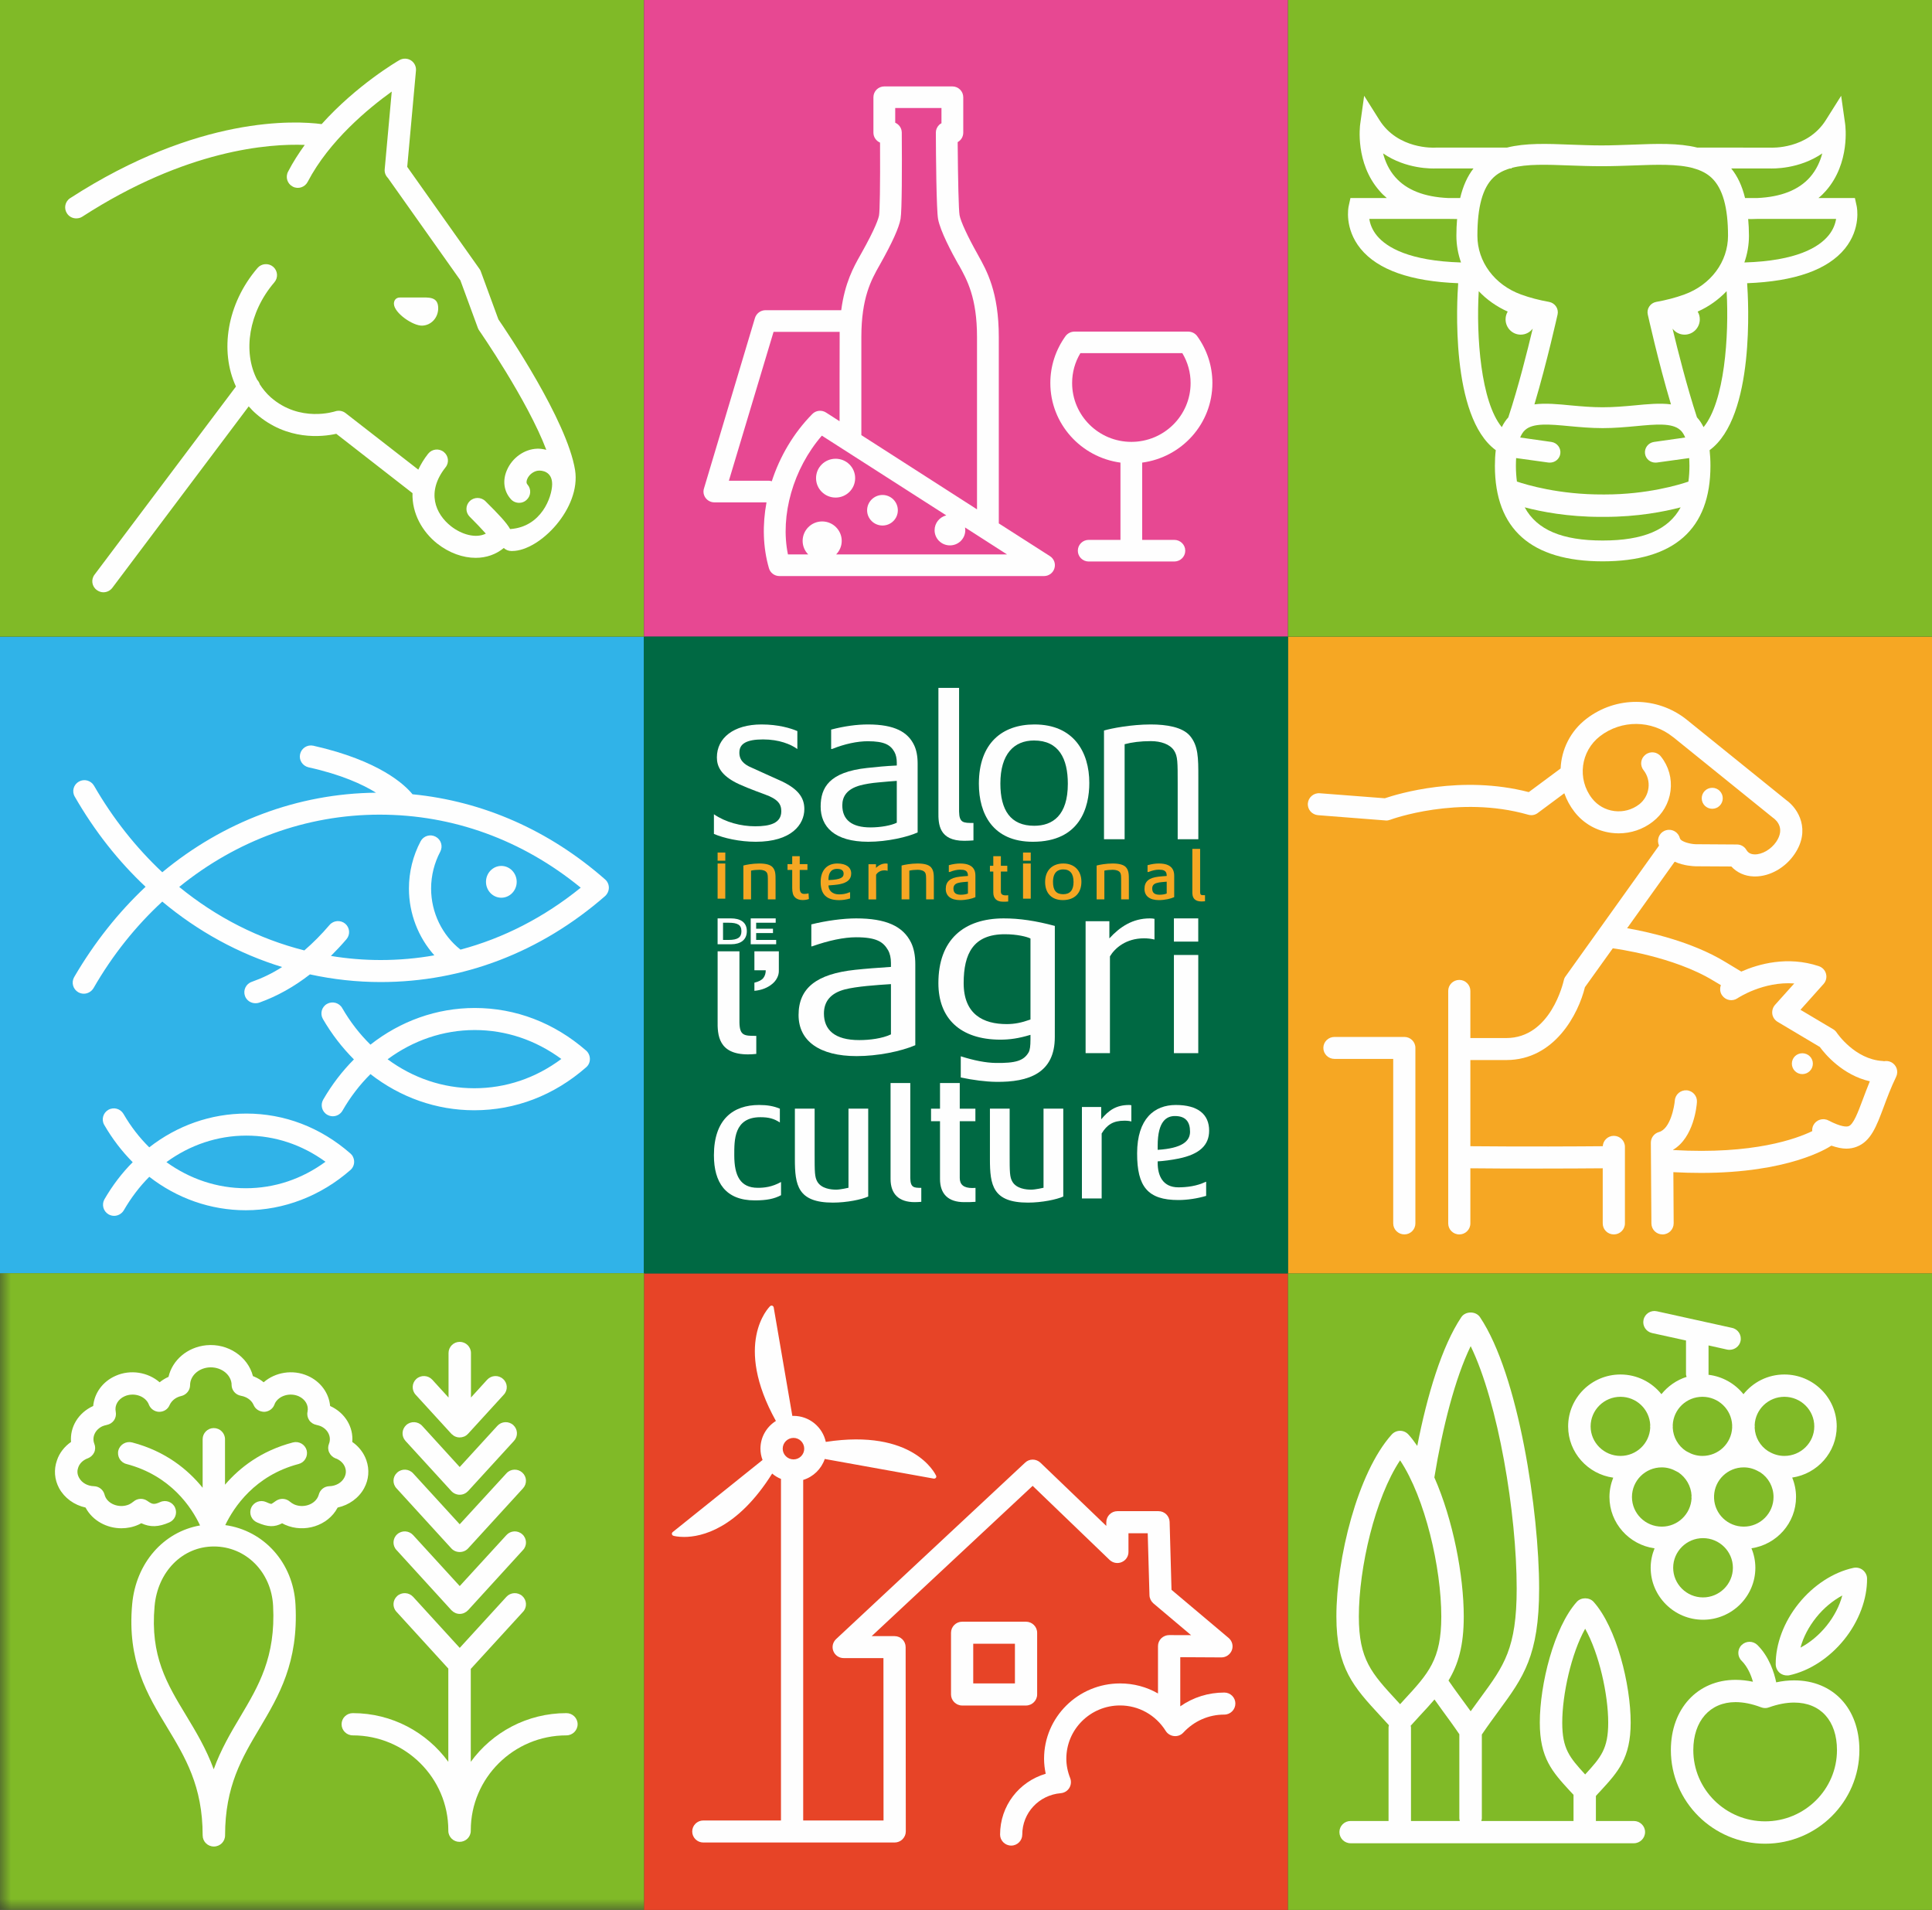 <?xml version="1.0" encoding="UTF-8"?>
<svg width="86px" height="85px" viewBox="0 0 86 85" version="1.1" xmlns="http://www.w3.org/2000/svg" xmlns:xlink="http://www.w3.org/1999/xlink">
    <rect x="0" y="0" width="86" height="85" fill="#333333" stroke="none"/>
    <!-- Generator: Sketch 47.1 (45422) - http://www.bohemiancoding.com/sketch -->
    <title>Page 1</title>
    <desc>Created with Sketch.</desc>
    <defs>
        <polygon id="path-1" points="0 85 85.636 85 85.636 0.05 0 0.05"></polygon>
    </defs>
    <g id="Symbols" stroke="none" stroke-width="1" fill="none" fill-rule="evenodd">
        <g id="mobile-header">
            <g id="Header">
                <g id="Page-1">
                    <polygon id="Fill-1" fill="#E74427" points="28.667 85 57.333 85 57.333 56.667 28.667 56.667"></polygon>
                    <polygon id="Fill-71" fill="#80BA27" points="57.333 85 86 85 86 56.667 57.333 56.667"></polygon>
                    <polygon id="Fill-2" fill="#30B3E8" points="0 56.667 28.667 56.667 28.667 28.333 0 28.333"></polygon>
                    <polygon id="Fill-3" fill="#006943" points="28.667 56.667 57.333 56.667 57.333 28.333 28.667 28.333"></polygon>
                    <polygon id="Fill-4" fill="#F6A723" points="57.333 56.667 86 56.667 86 28.333 57.333 28.333"></polygon>
                    <polygon id="Fill-5" fill="#80BA27" points="0 28.333 28.667 28.333 28.667 0 0 0"></polygon>
                    <polygon id="Fill-6" fill="#E74892" points="28.667 28.333 57.333 28.333 57.333 0 28.667 0"></polygon>
                    <polygon id="Fill-7" fill="#80BA27" points="57.333 28.333 86 28.333 86 0 57.333 0"></polygon>
                    <polygon id="Fill-8" fill="#006943" points="28.667 56.667 57.333 56.667 57.333 28.333 28.667 28.333"></polygon>
                    <g id="Group-77">
                        <path d="M37.373,39.352 C37.258,39.376 36.994,39.397 36.879,39.405 C36.879,39.588 37.005,39.803 37.357,39.803 C37.476,39.803 37.649,39.787 37.799,39.714 L37.817,39.712 L37.841,39.712 L37.841,39.986 L37.824,39.99 C37.678,40.035 37.508,40.06 37.356,40.06 C37.07,40.06 36.865,39.994 36.728,39.86 C36.594,39.726 36.53,39.526 36.53,39.25 C36.531,38.736 36.809,38.429 37.275,38.429 C37.661,38.43 37.89,38.595 37.89,38.873 C37.89,39.129 37.727,39.282 37.373,39.352 Z M37.26,38.645 L37.26,38.668 C36.929,38.669 36.879,38.954 36.879,39.124 L36.879,39.167 C37.437,39.149 37.552,39.043 37.552,38.889 C37.552,38.794 37.521,38.668 37.26,38.668 L37.26,38.645 Z" id="Fill-9" fill="#F6A723"></path>
                        <mask id="mask-2" fill="white">
                            <use xlink:href="#path-1"></use>
                        </mask>
                        <g id="Clip-12"></g>
                        <polygon id="Fill-11" fill="#F6A723" mask="url(#mask-2)" points="31.943 38.305 32.286 38.305 32.286 37.941 31.943 37.941"></polygon>
                        <path d="M49.526,38.429 C49.229,38.429 48.93,38.487 48.833,38.515 L48.815,38.52 L48.815,40.025 L49.159,40.025 L49.159,38.747 C49.264,38.722 49.397,38.709 49.536,38.709 C49.686,38.709 49.807,38.754 49.859,38.83 C49.906,38.903 49.906,38.976 49.906,39.284 L49.906,40.025 L50.25,40.025 L50.25,39.189 C50.25,38.919 50.25,38.74 50.118,38.593 C50.018,38.484 49.818,38.429 49.526,38.429" id="Fill-13" fill="#F6A723" mask="url(#mask-2)"></path>
                        <path d="M51.583,38.429 C51.434,38.429 51.271,38.453 51.099,38.5 L51.081,38.505 L51.081,38.808 L51.127,38.806 C51.286,38.74 51.447,38.704 51.581,38.704 C51.795,38.704 51.863,38.75 51.909,38.832 C51.924,38.864 51.934,38.915 51.934,38.966 L51.934,38.984 C51.794,38.992 51.694,39.002 51.57,39.015 C51.137,39.064 50.945,39.232 50.945,39.561 C50.945,39.878 51.179,40.059 51.588,40.059 C51.838,40.059 52.123,39.995 52.253,39.932 L52.268,39.925 L52.268,38.977 C52.268,38.874 52.251,38.791 52.22,38.721 C52.13,38.526 51.922,38.429 51.583,38.429 M51.493,39.296 C51.553,39.278 51.634,39.264 51.718,39.257 L51.806,39.249 C51.854,39.245 51.891,39.24 51.934,39.238 L51.934,39.765 C51.862,39.798 51.735,39.819 51.615,39.819 C51.394,39.819 51.289,39.732 51.289,39.544 C51.289,39.415 51.354,39.334 51.493,39.296" id="Fill-14" fill="#F6A723" mask="url(#mask-2)"></path>
                        <path d="M47.333,38.429 C46.832,38.429 46.522,38.745 46.522,39.252 C46.522,39.757 46.817,40.058 47.312,40.058 C47.83,40.058 48.137,39.752 48.137,39.24 C48.137,38.748 47.823,38.429 47.333,38.429 M47.33,39.796 C47.014,39.796 46.873,39.626 46.873,39.248 C46.873,38.788 47.12,38.692 47.328,38.692 C47.633,38.692 47.787,38.88 47.787,39.252 C47.787,39.612 47.634,39.796 47.33,39.796" id="Fill-15" fill="#F6A723" mask="url(#mask-2)"></path>
                        <path d="M39.436,38.429 C39.272,38.429 39.129,38.493 38.994,38.624 L38.994,38.462 L38.659,38.462 L38.659,40.027 L39.001,40.027 L38.998,38.929 C39.025,38.883 39.132,38.734 39.369,38.734 C39.409,38.734 39.447,38.738 39.482,38.747 L39.511,38.755 L39.511,38.438 L39.493,38.435 C39.48,38.432 39.461,38.429 39.436,38.429" id="Fill-16" fill="#F6A723" mask="url(#mask-2)"></path>
                        <path d="M44.775,39.848 C44.574,39.848 44.552,39.753 44.552,39.681 L44.552,38.787 L44.838,38.787 L44.838,38.53 L44.552,38.53 L44.552,38.103 L44.215,38.103 L44.215,38.53 L44.065,38.53 L44.065,38.787 L44.215,38.787 L44.215,39.72 C44.215,39.985 44.366,40.129 44.64,40.129 C44.736,40.129 44.8,40.129 44.857,40.122 L44.879,40.12 L44.879,39.84 L44.852,39.843 C44.828,39.847 44.799,39.848 44.775,39.848" id="Fill-17" fill="#F6A723" mask="url(#mask-2)"></path>
                        <path d="M40.846,38.429 C40.546,38.429 40.249,38.487 40.151,38.515 L40.133,38.52 L40.133,40.025 L40.478,40.025 L40.478,38.747 C40.584,38.722 40.717,38.709 40.855,38.709 C41.005,38.709 41.124,38.754 41.177,38.83 C41.225,38.903 41.225,38.976 41.225,39.284 L41.225,40.025 L41.569,40.025 L41.569,39.189 C41.569,38.919 41.569,38.74 41.438,38.593 C41.337,38.484 41.138,38.429 40.846,38.429" id="Fill-18" fill="#F6A723" mask="url(#mask-2)"></path>
                        <path d="M42.738,38.429 C42.587,38.429 42.424,38.453 42.252,38.5 L42.235,38.505 L42.235,38.808 L42.282,38.806 C42.438,38.74 42.599,38.704 42.735,38.704 C42.95,38.704 43.017,38.75 43.059,38.832 C43.077,38.865 43.086,38.915 43.086,38.966 L43.086,38.984 C42.948,38.992 42.847,39.002 42.723,39.015 C42.291,39.064 42.099,39.232 42.099,39.561 C42.099,39.878 42.333,40.059 42.741,40.059 L42.741,40.059 C42.991,40.059 43.276,39.995 43.407,39.932 L43.419,39.925 L43.419,38.977 C43.419,38.875 43.404,38.791 43.373,38.721 C43.283,38.526 43.075,38.429 42.738,38.429 M42.643,39.296 C42.705,39.278 42.788,39.264 42.871,39.257 L42.961,39.249 C43.008,39.245 43.045,39.24 43.086,39.238 L43.086,39.765 C43.015,39.798 42.89,39.819 42.769,39.819 C42.546,39.819 42.441,39.732 42.441,39.544 C42.441,39.415 42.508,39.334 42.643,39.296" id="Fill-19" fill="#F6A723" mask="url(#mask-2)"></path>
                        <path d="M35.963,39.764 C35.917,39.776 35.872,39.782 35.798,39.782 C35.659,39.782 35.599,39.7 35.599,39.51 L35.599,38.715 L35.942,38.715 L35.942,38.457 L35.599,38.457 L35.599,38.103 L35.264,38.103 L35.264,38.457 L35.055,38.457 L35.055,38.715 L35.264,38.715 L35.264,39.519 C35.264,39.72 35.302,39.851 35.384,39.93 C35.46,40.012 35.58,40.056 35.721,40.056 C35.825,40.056 35.922,40.041 35.993,40.014 L36.007,40.007 L35.99,39.755 L35.963,39.764 Z" id="Fill-20" fill="#F6A723" mask="url(#mask-2)"></path>
                        <path d="M33.799,38.429 C33.501,38.429 33.203,38.487 33.107,38.515 L33.09,38.52 L33.09,40.025 L33.432,40.025 L33.432,38.747 C33.537,38.722 33.67,38.709 33.808,38.709 C33.96,38.709 34.078,38.753 34.131,38.83 C34.18,38.903 34.18,38.976 34.18,39.284 L34.18,40.025 L34.523,40.025 L34.523,39.189 C34.523,38.919 34.523,38.74 34.39,38.593 C34.292,38.484 34.092,38.429 33.799,38.429" id="Fill-21" fill="#F6A723" mask="url(#mask-2)"></path>
                        <polygon id="Fill-22" fill="#F6A723" mask="url(#mask-2)" points="31.943 39.994 32.285 39.994 32.285 38.429 31.943 38.429"></polygon>
                        <polygon id="Fill-23" fill="#F6A723" mask="url(#mask-2)" points="45.539 39.994 45.882 39.994 45.882 38.429 45.539 38.429"></polygon>
                        <polygon id="Fill-24" fill="#F6A723" mask="url(#mask-2)" points="45.539 38.306 45.882 38.306 45.882 37.941 45.539 37.941"></polygon>
                        <path d="M46.167,75.411 L46.167,72.665 C46.167,72.392 45.942,72.172 45.67,72.172 L42.829,72.172 C42.557,72.172 42.333,72.392 42.333,72.665 L42.333,75.411 C42.333,75.679 42.557,75.902 42.829,75.902 L45.67,75.902 C45.942,75.902 46.167,75.679 46.167,75.411 L46.167,75.411 Z M43.322,74.918 L45.178,74.918 L45.178,73.153 L43.322,73.153 L43.322,74.918 Z" id="Fill-25" fill="#FEFEFE" mask="url(#mask-2)"></path>
                        <path d="M54.499,75.325 C53.785,75.325 53.111,75.538 52.538,75.938 L52.538,73.751 L54.366,73.761 L54.371,73.761 C54.576,73.761 54.761,73.631 54.835,73.439 C54.906,73.246 54.85,73.031 54.691,72.896 L52.148,70.753 L52.064,67.732 C52.055,67.465 51.838,67.253 51.57,67.253 L49.737,67.253 C49.468,67.253 49.245,67.475 49.245,67.746 L49.245,67.909 L46.316,65.098 C46.124,64.915 45.822,64.91 45.633,65.092 L37.219,72.944 C37.069,73.085 37.021,73.298 37.096,73.482 C37.17,73.67 37.354,73.792 37.555,73.792 L39.325,73.792 L39.329,81.018 L35.753,81.018 L35.753,65.862 C36.203,65.726 36.562,65.373 36.713,64.93 L41.567,65.804 L41.583,65.804 C41.611,65.804 41.64,65.792 41.659,65.77 C41.679,65.745 41.683,65.706 41.67,65.675 C41.628,65.587 40.652,63.573 36.759,64.17 C36.617,63.511 36.027,63.012 35.323,63.012 C35.304,63.012 35.287,63.015 35.27,63.015 L34.439,58.179 C34.43,58.146 34.406,58.12 34.375,58.108 C34.342,58.097 34.305,58.108 34.28,58.131 C34.208,58.201 32.634,59.807 34.538,63.238 C34.127,63.495 33.85,63.951 33.85,64.472 C33.85,64.647 33.883,64.818 33.944,64.975 L29.942,68.185 C29.916,68.209 29.902,68.245 29.909,68.274 C29.918,68.311 29.942,68.338 29.976,68.347 C30.002,68.357 30.173,68.4 30.452,68.4 C31.224,68.4 32.817,68.05 34.372,65.579 C34.487,65.679 34.62,65.759 34.764,65.818 L34.764,81.018 L31.307,81.018 C31.036,81.018 30.813,81.237 30.813,81.508 C30.813,81.78 31.036,81.999 31.307,81.999 L39.823,81.999 C39.955,81.999 40.081,81.946 40.171,81.857 C40.266,81.761 40.32,81.641 40.32,81.508 L40.313,73.304 C40.313,73.031 40.093,72.814 39.818,72.814 L38.801,72.814 L45.967,66.126 L49.394,69.424 C49.538,69.558 49.747,69.6 49.931,69.52 C50.114,69.443 50.232,69.269 50.232,69.069 L50.232,68.236 L51.089,68.236 L51.167,71 C51.173,71.136 51.238,71.266 51.341,71.356 L53.019,72.771 L52.043,72.768 C51.916,72.768 51.79,72.818 51.693,72.909 C51.6,73.001 51.546,73.127 51.546,73.258 L51.546,75.366 C51.044,75.076 50.464,74.919 49.858,74.919 C47.991,74.919 46.475,76.422 46.475,78.27 C46.475,78.493 46.501,78.713 46.548,78.939 C45.358,79.29 44.517,80.366 44.517,81.647 C44.517,81.914 44.74,82.136 45.013,82.136 C45.285,82.136 45.505,81.914 45.505,81.647 C45.505,80.681 46.244,79.887 47.218,79.804 C47.376,79.789 47.515,79.706 47.597,79.573 C47.679,79.44 47.693,79.275 47.638,79.134 C47.524,78.848 47.466,78.554 47.466,78.27 C47.466,76.96 48.538,75.899 49.858,75.899 C50.687,75.899 51.446,76.324 51.89,77.033 C51.971,77.163 52.11,77.247 52.264,77.262 C52.419,77.278 52.569,77.221 52.674,77.107 C53.156,76.589 53.802,76.306 54.499,76.306 C54.771,76.306 54.991,76.084 54.991,75.812 C54.991,75.545 54.771,75.325 54.499,75.325 M35.799,64.472 C35.799,64.735 35.586,64.949 35.323,64.949 C35.057,64.949 34.841,64.735 34.841,64.472 C34.841,64.208 35.057,63.992 35.323,63.992 C35.586,63.992 35.799,64.208 35.799,64.472" id="Fill-26" fill="#FEFEFE" mask="url(#mask-2)"></path>
                        <path d="M26.093,46.757 C24.668,45.515 22.95,44.859 21.133,44.859 C19.435,44.859 17.82,45.444 16.49,46.491 C16.011,46.022 15.586,45.474 15.231,44.859 C15.096,44.625 14.793,44.544 14.557,44.677 C14.318,44.81 14.238,45.112 14.373,45.348 C14.765,46.023 15.231,46.624 15.754,47.148 C15.235,47.668 14.772,48.271 14.383,48.944 C14.253,49.177 14.331,49.479 14.569,49.612 C14.648,49.656 14.732,49.678 14.816,49.678 C14.984,49.678 15.152,49.59 15.245,49.429 C15.597,48.816 16.017,48.271 16.491,47.802 C17.82,48.837 19.421,49.411 21.11,49.411 C22.943,49.411 24.666,48.749 26.093,47.497 C26.246,47.368 26.298,47.153 26.229,46.96 C26.201,46.883 26.155,46.811 26.093,46.757 M21.11,48.431 C19.714,48.431 18.381,47.974 17.254,47.142 C18.387,46.305 19.726,45.841 21.133,45.841 C22.521,45.841 23.84,46.285 24.987,47.128 C23.84,47.984 22.51,48.431 21.11,48.431" id="Fill-27" fill="#FEFEFE" mask="url(#mask-2)"></path>
                        <path d="M15.596,51.332 C14.267,50.171 12.663,49.558 10.965,49.558 C9.38,49.558 7.882,50.094 6.644,51.061 C6.209,50.633 5.822,50.135 5.498,49.575 C5.361,49.339 5.059,49.256 4.822,49.392 C4.587,49.527 4.504,49.827 4.639,50.06 C4.999,50.683 5.427,51.241 5.907,51.723 C5.431,52.199 5.008,52.754 4.649,53.373 C4.516,53.61 4.597,53.909 4.836,54.046 C4.913,54.088 4.998,54.11 5.08,54.11 C5.25,54.11 5.42,54.018 5.512,53.861 C5.833,53.306 6.213,52.805 6.646,52.372 C7.879,53.329 9.371,53.861 10.941,53.861 C12.631,53.861 14.283,53.224 15.599,52.07 C15.768,51.925 15.812,51.681 15.712,51.482 C15.687,51.426 15.644,51.374 15.596,51.332 M10.941,52.881 C9.662,52.881 8.444,52.467 7.408,51.719 C8.447,50.959 9.676,50.539 10.965,50.539 C12.228,50.539 13.438,50.939 14.488,51.703 C13.433,52.475 12.221,52.881 10.941,52.881" id="Fill-28" fill="#FEFEFE" mask="url(#mask-2)"></path>
                        <path d="M26.937,39.139 C24.443,36.948 21.501,35.657 18.362,35.348 C18.03,34.937 16.905,33.853 13.948,33.187 C13.68,33.128 13.418,33.295 13.358,33.563 C13.299,33.823 13.463,34.082 13.73,34.148 C15.195,34.471 16.142,34.909 16.739,35.278 C13.242,35.312 9.929,36.577 7.224,38.819 C6.06,37.727 5.032,36.436 4.184,34.965 C4.048,34.734 3.748,34.649 3.51,34.785 C3.274,34.918 3.189,35.216 3.328,35.454 C4.207,36.984 5.271,38.332 6.48,39.465 C5.262,40.609 4.191,41.959 3.3,43.487 C3.166,43.725 3.248,44.022 3.486,44.16 C3.561,44.201 3.646,44.224 3.732,44.224 C3.901,44.224 4.066,44.133 4.16,43.981 C5.01,42.501 6.048,41.209 7.224,40.124 C8.815,41.454 10.622,42.443 12.557,43.036 C12.122,43.317 11.669,43.532 11.204,43.697 C10.944,43.789 10.813,44.072 10.905,44.327 C10.978,44.527 11.168,44.648 11.372,44.648 C11.427,44.648 11.484,44.641 11.536,44.623 C12.338,44.335 13.084,43.918 13.797,43.364 C14.821,43.587 15.874,43.705 16.946,43.705 C20.608,43.705 24.061,42.383 26.934,39.88 C27.002,39.818 27.055,39.734 27.081,39.647 C27.138,39.465 27.081,39.264 26.937,39.139 M20.498,42.262 C19.681,41.618 19.19,40.612 19.19,39.542 C19.19,38.966 19.334,38.402 19.599,37.9 C19.724,37.659 19.634,37.362 19.389,37.235 C19.148,37.109 18.85,37.2 18.723,37.441 C18.382,38.083 18.203,38.809 18.203,39.542 C18.203,40.653 18.616,41.713 19.334,42.516 C18.551,42.655 17.752,42.725 16.946,42.725 C16.192,42.725 15.455,42.663 14.73,42.543 C14.962,42.309 15.195,42.066 15.423,41.798 C15.599,41.591 15.574,41.282 15.365,41.106 C15.158,40.935 14.844,40.958 14.669,41.165 C14.303,41.593 13.93,41.967 13.547,42.297 C11.523,41.786 9.634,40.826 7.978,39.472 C10.528,37.403 13.629,36.255 16.896,36.255 C20.162,36.255 23.246,37.376 25.85,39.505 C24.224,40.822 22.416,41.752 20.498,42.262" id="Fill-29" fill="#FEFEFE" mask="url(#mask-2)"></path>
                        <path d="M22.316,39.952 C22.692,39.952 23,39.636 23,39.246 C23,38.856 22.692,38.537 22.316,38.537 C21.939,38.537 21.633,38.856 21.633,39.246 C21.633,39.636 21.939,39.952 22.316,39.952" id="Fill-30" fill="#FEFEFE" mask="url(#mask-2)"></path>
                        <path d="M82.649,9.18 L82.568,8.813 L80.946,8.813 C81.068,8.714 81.178,8.607 81.281,8.488 C82.365,7.252 82.143,5.595 82.135,5.524 L81.956,4.263 L81.275,5.344 C80.453,6.65 78.859,6.575 78.793,6.57 L75.549,6.568 C74.725,6.361 73.743,6.394 72.672,6.437 C72.223,6.451 71.761,6.472 71.291,6.472 C70.816,6.472 70.356,6.451 69.911,6.437 C68.857,6.394 67.894,6.361 67.083,6.568 L63.918,6.568 L63.889,6.57 C63.824,6.575 62.23,6.65 61.404,5.344 L60.723,4.263 L60.547,5.524 C60.536,5.595 60.319,7.252 61.402,8.488 C61.502,8.607 61.613,8.714 61.731,8.813 L60.113,8.813 L60.033,9.18 C60.023,9.222 59.831,10.163 60.563,11.067 C61.331,12.01 62.794,12.523 64.909,12.604 C64.854,13.362 64.549,18.547 66.582,20.034 C66.556,20.248 66.543,20.475 66.543,20.73 C66.543,23.551 68.157,24.98 71.339,24.982 L71.34,24.982 L71.343,24.982 C74.523,24.98 76.138,23.551 76.138,20.73 C76.138,20.475 76.124,20.244 76.101,20.034 C78.129,18.546 77.825,13.362 77.771,12.604 C79.888,12.523 81.35,12.01 82.121,11.067 C82.853,10.163 82.656,9.222 82.649,9.18 L82.649,9.18 Z M61.302,10.5 C61.074,10.227 60.983,9.951 60.953,9.742 L64.449,9.742 C64.552,9.746 64.655,9.746 64.759,9.746 L64.86,9.746 C64.84,9.98 64.829,10.227 64.829,10.492 C64.829,10.903 64.903,11.306 65.035,11.681 C62.724,11.612 61.729,11.007 61.302,10.5 L61.302,10.5 Z M64.997,8.813 L64.461,8.813 C63.403,8.766 62.611,8.456 62.11,7.885 C61.819,7.556 61.658,7.177 61.566,6.827 C62.595,7.535 63.762,7.505 63.935,7.496 L65.591,7.496 C65.32,7.843 65.124,8.278 64.997,8.813 L64.997,8.813 Z M66.85,19.01 C65.915,17.873 65.708,14.97 65.824,12.958 C66.174,13.331 66.611,13.641 67.113,13.867 C67.055,13.965 67.018,14.083 67.018,14.209 C67.018,14.589 67.319,14.893 67.692,14.893 C67.912,14.893 68.103,14.788 68.227,14.624 C67.996,15.586 67.592,17.212 67.14,18.575 C67.027,18.697 66.93,18.846 66.85,19.01 L66.85,19.01 Z M71.34,24.055 C69.54,24.055 68.415,23.584 67.87,22.579 C68.612,22.774 69.793,23.003 71.249,23.003 L71.357,23.003 L71.432,23.003 C72.886,23.003 74.068,22.774 74.811,22.579 C74.268,23.584 73.141,24.055 71.34,24.055 L71.34,24.055 Z M75.157,21.434 C74.739,21.574 73.329,22.006 71.432,22.006 L71.362,22.006 C69.399,22.015 67.947,21.574 67.524,21.431 C67.495,21.211 67.478,20.978 67.478,20.73 C67.478,20.608 67.483,20.493 67.488,20.386 L68.925,20.585 C68.951,20.588 68.971,20.588 68.993,20.588 C69.222,20.588 69.422,20.423 69.455,20.193 C69.492,19.941 69.313,19.706 69.058,19.668 L67.668,19.471 C67.727,19.331 67.798,19.215 67.887,19.138 C68.247,18.81 68.993,18.884 69.858,18.965 C70.304,19.006 70.812,19.053 71.339,19.053 L71.34,19.053 L71.343,19.053 C71.866,19.053 72.373,19.006 72.822,18.965 C73.687,18.884 74.433,18.81 74.793,19.138 C74.883,19.215 74.956,19.331 75.014,19.471 L73.624,19.668 C73.367,19.706 73.19,19.941 73.226,20.193 C73.258,20.423 73.458,20.588 73.687,20.588 C73.71,20.588 73.73,20.588 73.754,20.585 L75.192,20.386 C75.196,20.493 75.203,20.608 75.203,20.73 C75.203,20.978 75.187,21.211 75.157,21.434 L75.157,21.434 Z M75.831,19.01 C75.75,18.846 75.654,18.697 75.538,18.575 C75.091,17.212 74.681,15.586 74.451,14.627 C74.575,14.788 74.767,14.893 74.986,14.893 C75.361,14.893 75.664,14.589 75.664,14.209 C75.664,14.083 75.629,13.969 75.569,13.867 C76.069,13.646 76.502,13.331 76.858,12.958 C76.97,14.97 76.766,17.874 75.831,19.01 L75.831,19.01 Z M74.974,13.107 C74.584,13.249 74.161,13.358 73.719,13.437 C73.595,13.461 73.485,13.534 73.417,13.637 C73.345,13.741 73.32,13.87 73.348,13.994 C73.354,14.015 73.805,16.071 74.38,17.996 C73.893,17.932 73.338,17.985 72.734,18.044 C72.284,18.085 71.824,18.125 71.34,18.125 C70.857,18.125 70.396,18.085 69.947,18.044 C69.344,17.985 68.789,17.932 68.303,17.996 C68.875,16.071 69.327,14.015 69.334,13.994 C69.36,13.87 69.336,13.741 69.264,13.637 C69.193,13.534 69.084,13.461 68.96,13.437 C68.518,13.358 68.096,13.249 67.707,13.107 C66.528,12.679 65.764,11.65 65.764,10.492 C65.764,9.21 65.995,8.362 66.478,7.9 C66.679,7.709 66.925,7.581 67.215,7.496 L67.291,7.496 L67.291,7.473 C67.961,7.293 68.844,7.324 69.875,7.364 C70.327,7.38 70.799,7.397 71.291,7.397 C71.778,7.397 72.252,7.38 72.706,7.364 C73.742,7.324 74.681,7.292 75.391,7.488 L75.391,7.496 L75.406,7.496 C75.718,7.583 75.982,7.717 76.196,7.92 C76.683,8.387 76.92,9.228 76.92,10.492 C76.92,11.65 76.154,12.679 74.974,13.107 L74.974,13.107 Z M78.748,7.496 C78.916,7.505 80.085,7.535 81.116,6.827 C81.024,7.177 80.858,7.556 80.57,7.885 C80.067,8.456 79.279,8.766 78.225,8.813 L77.678,8.813 C77.548,8.278 77.346,7.843 77.062,7.496 L78.748,7.496 Z M81.393,10.48 C80.969,10.999 79.976,11.612 77.648,11.681 C77.78,11.306 77.852,10.903 77.852,10.492 C77.852,10.227 77.838,9.98 77.817,9.746 L77.928,9.75 C78.035,9.75 78.138,9.746 78.241,9.742 L81.731,9.742 C81.699,9.945 81.61,10.218 81.393,10.48 L81.393,10.48 Z" id="Fill-31" fill="#FEFEFE" mask="url(#mask-2)"></path>
                        <path d="M25.598,20.917 C25.239,18.707 22.547,14.742 22.186,14.215 L21.401,12.077 C21.387,12.037 21.368,12.001 21.34,11.963 L18.127,7.426 L18.516,3.143 C18.533,2.959 18.444,2.784 18.29,2.685 C18.135,2.589 17.935,2.585 17.777,2.677 C17.673,2.736 15.876,3.789 14.318,5.523 C13.164,5.371 8.836,5.129 3.124,8.818 C2.894,8.967 2.832,9.273 2.982,9.498 C3.076,9.643 3.233,9.719 3.391,9.719 C3.489,9.719 3.582,9.697 3.665,9.642 C8.29,6.654 11.975,6.388 13.566,6.449 C13.294,6.827 13.036,7.224 12.823,7.64 C12.695,7.883 12.789,8.181 13.033,8.306 C13.276,8.433 13.573,8.332 13.696,8.093 C14.654,6.258 16.405,4.819 17.438,4.075 L17.124,7.536 C17.11,7.684 17.168,7.82 17.268,7.921 L20.492,12.474 L21.276,14.608 C21.291,14.645 21.312,14.684 21.335,14.715 C21.361,14.753 23.482,17.815 24.318,20.019 C24.16,19.978 24.018,19.965 23.909,19.969 C23.345,19.987 22.802,20.37 22.564,20.924 C22.362,21.387 22.429,21.869 22.739,22.213 C22.834,22.323 22.971,22.378 23.111,22.378 C23.224,22.378 23.342,22.339 23.433,22.254 C23.64,22.071 23.658,21.765 23.477,21.561 C23.414,21.49 23.439,21.387 23.472,21.311 C23.557,21.112 23.758,20.973 23.941,20.948 C24.122,20.924 24.582,20.982 24.578,21.553 C24.571,22.125 24.098,23.442 22.727,23.544 C22.72,23.544 22.714,23.545 22.706,23.545 C22.557,23.271 22.208,22.899 21.608,22.305 C21.415,22.113 21.099,22.113 20.907,22.305 C20.715,22.495 20.715,22.804 20.907,22.995 C21.158,23.244 21.439,23.537 21.626,23.748 C21.175,23.977 20.535,23.782 20.073,23.417 C19.384,22.873 18.959,21.903 19.833,20.798 C20.004,20.587 19.966,20.279 19.75,20.111 C19.535,19.942 19.225,19.981 19.057,20.194 C18.87,20.429 18.73,20.669 18.62,20.901 L15.385,18.386 C15.254,18.283 15.08,18.253 14.917,18.307 C14.901,18.311 13.355,18.823 12.053,17.683 C11.859,17.511 11.699,17.313 11.564,17.104 C11.543,17.025 11.5,16.958 11.444,16.897 C10.801,15.66 11.067,13.901 12.213,12.564 C12.391,12.358 12.365,12.047 12.157,11.87 C11.95,11.697 11.637,11.722 11.462,11.928 C10.093,13.525 9.775,15.63 10.503,17.203 L4.208,25.575 C4.042,25.793 4.088,26.099 4.308,26.258 C4.397,26.325 4.501,26.359 4.602,26.359 C4.753,26.359 4.902,26.29 5,26.161 L11.071,18.085 C11.173,18.201 11.281,18.314 11.4,18.416 C12.778,19.622 14.344,19.445 14.969,19.306 L18.362,21.947 C18.334,22.858 18.805,23.668 19.459,24.189 C20,24.613 20.609,24.826 21.175,24.826 C21.642,24.826 22.079,24.676 22.425,24.388 C22.513,24.472 22.634,24.522 22.764,24.522 L22.802,24.522 C24.031,24.517 25.869,22.617 25.598,20.917" id="Fill-32" fill="#FEFEFE" mask="url(#mask-2)"></path>
                        <path d="M80.697,47.337 C80.697,47.079 80.487,46.874 80.228,46.874 C79.968,46.874 79.762,47.079 79.762,47.337 C79.762,47.592 79.968,47.802 80.228,47.802 C80.487,47.802 80.697,47.592 80.697,47.337" id="Fill-33" fill="#FEFEFE" mask="url(#mask-2)"></path>
                        <path d="M76.686,35.527 C76.686,35.27 76.476,35.06 76.219,35.06 C75.958,35.06 75.75,35.27 75.75,35.527 C75.75,35.785 75.958,35.994 76.219,35.994 C76.476,35.994 76.686,35.785 76.686,35.527" id="Fill-34" fill="#FEFEFE" mask="url(#mask-2)"></path>
                        <path d="M62.514,46.148 L59.401,46.148 C59.13,46.148 58.907,46.365 58.907,46.636 C58.907,46.907 59.13,47.125 59.401,47.125 L62.017,47.125 L62.017,54.448 C62.017,54.716 62.24,54.936 62.514,54.936 C62.785,54.936 63.004,54.716 63.004,54.448 L63.004,46.636 C63.004,46.365 62.785,46.148 62.514,46.148" id="Fill-35" fill="#FEFEFE" mask="url(#mask-2)"></path>
                        <path d="M84.17,47.265 C84.071,47.217 83.963,47.211 83.861,47.228 C83.84,47.225 83.823,47.218 83.802,47.218 C82.562,47.148 81.769,45.972 81.762,45.96 C81.723,45.899 81.666,45.844 81.603,45.806 L80.145,44.94 L81.175,43.789 C81.286,43.665 81.325,43.493 81.282,43.337 C81.241,43.177 81.119,43.05 80.96,42.997 C79.566,42.534 78.276,42.902 77.51,43.239 L76.792,42.806 C75.282,41.887 73.316,41.464 72.429,41.309 L74.546,38.349 C74.952,38.535 75.382,38.549 75.469,38.553 L77.067,38.562 C77.32,38.834 77.669,38.994 78.066,39.005 C78.084,39.005 78.106,39.006 78.122,39.006 C78.786,39.006 79.472,38.617 79.884,38.007 C80.602,36.949 80.064,36 79.515,35.609 L75.093,32.038 C75.083,32.026 75.074,32.026 75.064,32.014 C73.762,30.987 71.937,30.975 70.617,31.989 C69.897,32.541 69.504,33.362 69.469,34.2 L68.051,35.252 C65.033,34.472 62.23,35.328 61.643,35.526 L58.749,35.303 C58.479,35.28 58.24,35.485 58.217,35.752 C58.194,36.024 58.399,36.256 58.671,36.279 L61.672,36.513 C61.685,36.513 61.697,36.517 61.709,36.517 C61.77,36.517 61.828,36.5 61.887,36.482 C61.913,36.47 64.917,35.371 68.018,36.256 C68.168,36.302 68.327,36.277 68.452,36.181 L69.633,35.303 C69.737,35.595 69.886,35.876 70.087,36.133 C70.492,36.654 71.078,36.984 71.737,37.067 C71.842,37.08 71.951,37.087 72.052,37.087 C72.599,37.087 73.132,36.911 73.569,36.57 C74.008,36.233 74.29,35.745 74.361,35.196 C74.431,34.651 74.281,34.105 73.937,33.673 C73.774,33.456 73.46,33.417 73.246,33.586 C73.03,33.751 72.989,34.057 73.158,34.272 C73.337,34.502 73.416,34.786 73.379,35.071 C73.341,35.363 73.194,35.618 72.965,35.798 C72.648,36.04 72.255,36.145 71.86,36.095 C71.465,36.045 71.112,35.846 70.867,35.533 C70.197,34.673 70.356,33.433 71.222,32.763 C72.182,32.026 73.516,32.038 74.462,32.794 C74.468,32.799 74.475,32.802 74.481,32.806 L78.906,36.381 C78.911,36.383 78.921,36.392 78.93,36.398 C79.102,36.525 79.459,36.878 79.065,37.465 C78.833,37.803 78.433,38.034 78.1,38.023 C77.881,38.018 77.789,37.908 77.74,37.828 C77.654,37.678 77.495,37.583 77.318,37.583 L75.482,37.571 C75.264,37.567 74.82,37.467 74.778,37.304 C74.71,37.039 74.443,36.877 74.177,36.946 C73.912,37.009 73.756,37.276 73.818,37.539 C73.829,37.571 73.841,37.602 73.849,37.632 L69.69,43.45 C69.65,43.502 69.622,43.563 69.61,43.628 C69.584,43.732 69.025,46.197 67.051,46.197 L65.451,46.197 L65.451,44.098 C65.451,43.831 65.23,43.61 64.96,43.61 C64.684,43.61 64.465,43.831 64.465,44.098 L64.465,54.447 C64.465,54.719 64.684,54.937 64.96,54.937 C65.23,54.937 65.451,54.719 65.451,54.447 L65.451,51.993 C66.387,52.003 67.34,52.006 68.219,52.006 C69.584,52.006 70.755,51.998 71.343,51.993 L71.343,54.447 C71.343,54.719 71.562,54.937 71.837,54.937 C72.107,54.937 72.331,54.719 72.331,54.447 L72.331,51.038 C72.331,50.766 72.107,50.549 71.837,50.549 C71.57,50.549 71.36,50.755 71.344,51.011 C70.387,51.02 67.843,51.035 65.451,51.011 L65.451,47.176 L67.051,47.176 C69.206,47.176 70.264,45.114 70.55,43.935 L71.791,42.203 C71.806,42.203 71.824,42.207 71.839,42.211 C71.863,42.215 74.491,42.556 76.276,43.649 L76.603,43.843 C76.548,43.987 76.559,44.161 76.656,44.297 C76.812,44.522 77.118,44.579 77.341,44.427 C77.354,44.417 78.487,43.664 79.868,43.768 L79.008,44.726 C78.914,44.836 78.872,44.981 78.891,45.128 C78.914,45.271 78.999,45.398 79.124,45.473 L81.007,46.594 C81.235,46.908 82.019,47.846 83.233,48.122 C83.115,48.409 83.014,48.681 82.92,48.929 C82.706,49.499 82.507,50.036 82.292,50.117 C82.206,50.151 81.968,50.164 81.389,49.864 C81.148,49.738 80.847,49.832 80.722,50.072 C80.677,50.155 80.66,50.251 80.67,50.339 C79.978,50.675 78.059,51.389 74.477,51.181 L74.477,51.168 C75.394,50.626 75.527,49.223 75.536,49.047 C75.557,48.779 75.35,48.542 75.081,48.523 C74.808,48.505 74.57,48.707 74.552,48.98 C74.53,49.239 74.357,50.241 73.844,50.381 C73.632,50.441 73.485,50.633 73.485,50.856 L73.51,54.449 C73.513,54.722 73.733,54.937 74.005,54.937 L74.007,54.937 C74.281,54.937 74.501,54.714 74.501,54.441 L74.487,52.166 C74.914,52.189 75.328,52.199 75.717,52.199 C79.582,52.199 81.319,51.119 81.52,50.986 C81.767,51.069 81.983,51.119 82.183,51.119 C82.35,51.119 82.502,51.091 82.646,51.035 C83.282,50.793 83.529,50.121 83.847,49.272 C83.996,48.87 84.168,48.409 84.404,47.92 C84.522,47.676 84.419,47.383 84.17,47.265" id="Fill-36" fill="#FEFEFE" mask="url(#mask-2)"></path>
                        <path d="M53.968,17.047 C53.968,16.292 53.733,15.57 53.285,14.951 C53.192,14.83 53.047,14.758 52.89,14.758 L47.829,14.758 C47.675,14.758 47.531,14.83 47.436,14.951 C46.989,15.57 46.754,16.292 46.754,17.047 C46.754,18.857 48.116,20.351 49.876,20.588 L49.876,24.027 L48.46,24.027 C48.194,24.027 47.978,24.242 47.978,24.509 C47.978,24.773 48.194,24.989 48.46,24.989 L52.274,24.989 C52.541,24.989 52.76,24.773 52.76,24.509 C52.76,24.242 52.541,24.027 52.274,24.027 L50.843,24.027 L50.843,20.588 C52.61,20.351 53.968,18.857 53.968,17.047 M47.724,17.047 C47.724,16.575 47.848,16.121 48.092,15.716 L52.629,15.716 C52.872,16.121 52.998,16.575 52.998,17.047 C52.998,18.491 51.817,19.665 50.36,19.665 C48.906,19.665 47.724,18.491 47.724,17.047" id="Fill-37" fill="#FEFEFE" mask="url(#mask-2)"></path>
                        <path d="M37.196,20.416 C36.715,20.416 36.325,20.8 36.325,21.28 C36.325,21.757 36.715,22.144 37.196,22.144 C37.676,22.144 38.066,21.757 38.066,21.28 C38.066,20.8 37.676,20.416 37.196,20.416" id="Fill-38" fill="#FEFEFE" mask="url(#mask-2)"></path>
                        <path d="M39.284,22.028 C38.908,22.028 38.598,22.336 38.598,22.71 C38.598,23.084 38.908,23.388 39.284,23.388 C39.662,23.388 39.966,23.084 39.966,22.71 C39.966,22.336 39.662,22.028 39.284,22.028" id="Fill-39" fill="#FEFEFE" mask="url(#mask-2)"></path>
                        <path d="M46.735,24.749 L44.458,23.292 C44.458,23.292 44.46,23.286 44.46,23.282 L44.46,14.998 C44.46,12.997 43.924,12.044 43.535,11.349 L43.506,11.295 C43.073,10.525 42.761,9.849 42.714,9.579 C42.674,9.369 42.643,8.056 42.629,6.325 C42.779,6.242 42.878,6.086 42.878,5.903 L42.878,4.327 C42.878,4.06 42.659,3.846 42.393,3.846 L39.365,3.846 C39.095,3.846 38.879,4.06 38.879,4.327 L38.879,5.903 C38.879,6.105 39.003,6.272 39.174,6.347 C39.185,8.345 39.161,9.407 39.13,9.579 C39.11,9.705 38.988,10.125 38.329,11.296 L38.299,11.349 C37.993,11.892 37.607,12.586 37.446,13.805 L34.076,13.805 C33.858,13.805 33.67,13.947 33.606,14.151 L31.336,21.74 C31.29,21.884 31.32,22.042 31.408,22.16 C31.5,22.284 31.646,22.357 31.799,22.357 L34.12,22.357 C33.935,23.351 33.959,24.36 34.229,25.289 C34.286,25.492 34.477,25.637 34.694,25.637 L46.472,25.637 C46.689,25.637 46.878,25.495 46.937,25.29 C46.998,25.086 46.919,24.867 46.735,24.749 L46.735,24.749 Z M38.342,14.998 C38.342,13.247 38.785,12.452 39.146,11.814 L39.174,11.765 C39.72,10.793 40.018,10.133 40.087,9.742 C40.151,9.369 40.152,7.446 40.141,5.901 C40.139,5.706 40.023,5.536 39.849,5.462 L39.849,4.808 L41.908,4.808 L41.908,5.485 C41.866,5.505 41.829,5.531 41.797,5.565 C41.707,5.658 41.655,5.78 41.658,5.906 C41.661,6.922 41.683,9.327 41.756,9.742 C41.852,10.277 42.363,11.241 42.659,11.765 L42.689,11.809 C43.045,12.452 43.49,13.247 43.49,14.998 L43.49,22.668 L38.342,19.365 L38.342,14.998 Z M34.355,21.418 C34.311,21.404 34.267,21.394 34.219,21.394 L32.445,21.394 L34.434,14.768 L37.376,14.768 C37.372,14.845 37.372,18.746 37.372,18.746 L36.768,18.358 C36.574,18.235 36.316,18.261 36.156,18.428 C35.324,19.271 34.713,20.316 34.355,21.418 L34.355,21.418 Z M37.22,24.674 C37.372,24.518 37.468,24.307 37.468,24.072 C37.468,23.597 37.079,23.206 36.597,23.206 C36.115,23.206 35.728,23.597 35.728,24.072 C35.728,24.307 35.823,24.518 35.976,24.674 L35.074,24.674 C34.717,22.935 35.31,20.86 36.584,19.388 L42.122,22.936 C41.824,23.011 41.602,23.275 41.602,23.597 C41.602,23.97 41.906,24.272 42.285,24.272 C42.663,24.272 42.968,23.97 42.968,23.597 C42.968,23.552 42.961,23.512 42.956,23.473 L44.827,24.674 L37.22,24.674 Z" id="Fill-40" fill="#FEFEFE" mask="url(#mask-2)"></path>
                        <path d="M18.664,13.24 L17.801,13.24 C17.622,13.24 17.529,13.372 17.535,13.529 C17.553,13.935 18.387,14.508 18.797,14.492 C19.206,14.475 19.506,14.13 19.506,13.719 C19.506,13.186 19.076,13.24 18.664,13.24" id="Fill-41" fill="#FEFEFE" mask="url(#mask-2)"></path>
                        <path d="M34.627,34.692 C34.332,34.553 33.897,34.37 33.468,34.168 C33.085,34.011 32.89,33.796 32.914,33.444 C32.935,33.109 33.218,32.907 33.964,32.907 C34.683,32.907 35.204,33.125 35.493,33.335 L35.493,32.536 C35.204,32.412 34.653,32.241 33.897,32.241 C32.662,32.241 31.911,32.836 31.911,33.708 C31.911,34.089 32.077,34.448 32.66,34.778 C32.916,34.93 33.547,35.173 34.038,35.351 C34.626,35.564 34.778,35.78 34.778,36.103 C34.778,36.638 34.274,36.773 33.616,36.773 C32.981,36.773 32.295,36.594 31.779,36.238 L31.779,37.113 C32.21,37.297 32.912,37.462 33.642,37.462 C35.229,37.462 35.804,36.694 35.804,36.007 C35.804,35.494 35.529,35.079 34.627,34.692" id="Fill-42" fill="#FEFEFE" mask="url(#mask-2)"></path>
                        <path d="M45.976,37.462 C44.194,37.462 43.573,36.22 43.573,34.881 C43.573,33.066 44.62,32.241 46.048,32.241 C47.787,32.241 48.489,33.463 48.489,34.843 C48.489,35.93 48.078,37.462 45.976,37.462 M46.027,32.955 C45.141,32.955 44.53,33.554 44.53,34.87 C44.53,36.055 44.982,36.75 46.036,36.75 C46.858,36.75 47.533,36.291 47.533,34.881 C47.533,33.769 47.14,32.955 46.027,32.955" id="Fill-43" fill="#FEFEFE" mask="url(#mask-2)"></path>
                        <path d="M41.772,30.613 L42.692,30.613 L42.692,36.118 C42.702,36.625 42.881,36.625 43.332,36.625 L43.332,37.401 C43.219,37.411 43.044,37.419 42.922,37.419 C41.801,37.419 41.764,36.683 41.772,36.137 L41.772,30.613 Z" id="Fill-44" fill="#FEFEFE" mask="url(#mask-2)"></path>
                        <path d="M51.221,32.241 C51.937,32.241 52.632,32.36 52.962,32.74 C53.342,33.183 53.342,33.735 53.342,34.586 L53.342,37.35 L52.423,37.35 L52.423,34.894 C52.423,33.9 52.423,33.657 52.264,33.406 C52.079,33.118 51.67,32.983 51.229,32.983 C50.762,32.983 50.378,33.035 50.061,33.12 L50.061,37.35 L49.143,37.35 L49.143,32.511 C49.463,32.416 50.358,32.241 51.221,32.241" id="Fill-45" fill="#FEFEFE" mask="url(#mask-2)"></path>
                        <path d="M40.847,37.046 C40.416,37.246 39.496,37.463 38.648,37.462 C37.131,37.461 36.53,36.779 36.53,35.897 C36.53,35.057 36.905,34.359 38.598,34.177 C39.048,34.129 39.405,34.092 39.919,34.068 L39.919,33.938 C39.919,33.764 39.884,33.585 39.813,33.462 C39.641,33.156 39.374,32.988 38.631,32.988 C38.167,32.988 37.606,33.104 37.044,33.331 L36.997,33.331 L36.997,32.47 C37.59,32.315 38.143,32.241 38.636,32.241 C39.823,32.241 40.414,32.579 40.692,33.165 C40.795,33.383 40.847,33.655 40.847,33.979 L40.847,37.046 Z M38.754,36.823 C39.199,36.822 39.666,36.739 39.919,36.614 L39.919,34.752 C39.649,34.768 39.457,34.789 39.092,34.821 C38.796,34.846 38.511,34.894 38.296,34.951 C37.691,35.115 37.494,35.452 37.494,35.84 C37.494,36.48 37.911,36.825 38.754,36.823 L38.754,36.823 Z" id="Fill-46" fill="#FEFEFE" mask="url(#mask-2)"></path>
                        <path d="M31.944,42.337 L32.915,42.337 L32.915,45.505 C32.926,46.1 33.135,46.1 33.665,46.1 L33.665,46.903 C33.534,46.915 33.435,46.924 33.293,46.924 C31.977,46.924 31.933,46.06 31.944,45.419 L31.944,42.337 Z" id="Fill-47" fill="#FEFEFE" mask="url(#mask-2)"></path>
                        <path d="M31.943,40.872 L32.538,40.872 C32.932,40.872 33.244,41.024 33.244,41.44 C33.244,41.833 32.958,42.023 32.549,42.023 L31.943,42.023 L31.943,40.872 Z M32.43,41.831 C32.844,41.831 33.003,41.714 33.003,41.444 C33.003,41.161 32.836,41.065 32.43,41.065 L32.185,41.065 L32.185,41.831 L32.43,41.831 Z" id="Fill-48" fill="#FEFEFE" mask="url(#mask-2)"></path>
                        <polygon id="Fill-49" fill="#FEFEFE" mask="url(#mask-2)" points="33.417 40.872 34.529 40.872 34.529 41.065 33.659 41.065 33.659 41.332 34.408 41.332 34.408 41.525 33.659 41.525 33.659 41.831 34.55 41.831 34.55 42.023 33.417 42.023"></polygon>
                        <path d="M34.669,42.337 L34.669,43.176 C34.674,43.295 34.649,43.409 34.595,43.514 C34.541,43.622 34.466,43.715 34.369,43.793 C34.272,43.874 34.155,43.942 34.021,43.995 C33.887,44.047 33.739,44.082 33.581,44.095 L33.581,43.733 C33.775,43.686 33.908,43.616 33.979,43.524 C34.051,43.429 34.086,43.316 34.086,43.181 L33.581,43.181 L33.581,42.337 L34.669,42.337 Z" id="Fill-50" fill="#FEFEFE" mask="url(#mask-2)"></path>
                        <polygon id="Fill-51" fill="#FEFEFE" mask="url(#mask-2)" points="52.255 46.87 53.339 46.87 53.339 42.5 52.255 42.5"></polygon>
                        <polygon id="Fill-52" fill="#FEFEFE" mask="url(#mask-2)" points="52.255 41.905 53.338 41.905 53.338 40.872 52.255 40.872"></polygon>
                        <path d="M51.185,40.872 C50.416,40.872 49.853,41.247 49.382,41.761 L49.382,40.997 L48.324,40.997 L48.324,46.869 L49.407,46.869 L49.407,42.563 C49.627,42.194 50.12,41.759 50.926,41.759 C51.092,41.759 51.246,41.778 51.39,41.813 L51.39,40.892 C51.333,40.877 51.26,40.872 51.185,40.872" id="Fill-53" fill="#FEFEFE" mask="url(#mask-2)"></path>
                        <path d="M40.556,41.951 C40.196,41.215 39.432,40.872 38.111,40.872 C37.536,40.872 36.77,40.974 36.115,41.139 L36.115,42.117 L36.146,42.117 C36.894,41.852 37.572,41.712 38.107,41.712 C39.021,41.712 39.318,41.921 39.528,42.282 C39.615,42.433 39.659,42.627 39.659,42.857 L39.659,43.031 C39.018,43.074 38.547,43.109 38.068,43.16 C36.336,43.345 35.547,43.979 35.547,45.173 C35.547,46.333 36.488,47 38.129,47.001 C39.062,47.002 40.098,46.792 40.743,46.516 L40.743,42.904 C40.743,42.526 40.679,42.205 40.556,41.951 L40.556,41.951 Z M39.659,46.035 L39.647,46.039 C39.276,46.215 38.716,46.288 38.256,46.288 C37.143,46.291 36.676,45.824 36.676,45.104 C36.676,44.557 36.988,44.195 37.604,44.034 C38.133,43.897 39.029,43.837 39.659,43.797 L39.659,46.035 Z" id="Fill-54" fill="#FEFEFE" mask="url(#mask-2)"></path>
                        <path d="M46.954,44.99 L46.954,41.207 C46.119,40.981 45.374,40.87 44.674,40.872 C42.901,40.876 41.771,41.821 41.771,43.753 C41.771,45.321 42.739,46.261 44.516,46.269 C44.957,46.269 45.353,46.209 45.842,46.062 L45.87,46.055 L45.87,46.257 C45.87,46.55 45.847,46.731 45.787,46.835 C45.571,47.206 45.214,47.319 44.317,47.305 C43.883,47.298 43.361,47.198 42.767,47.009 L42.767,47.952 C43.32,48.069 43.871,48.139 44.323,48.146 C45.821,48.17 46.953,47.741 46.953,46.154 L46.954,44.99 Z M45.87,45.373 L45.855,45.377 C45.463,45.517 45.161,45.575 44.816,45.576 C43.768,45.578 42.896,45.14 42.896,43.753 C42.896,42.436 43.326,41.577 44.729,41.577 C45.289,41.577 45.718,41.692 45.858,41.762 L45.87,41.769 L45.87,45.373 Z" id="Fill-55" fill="#FEFEFE" mask="url(#mask-2)"></path>
                        <path d="M40.52,52.425 L40.52,48.199 L39.642,48.199 L39.642,52.468 C39.642,53.143 40.015,53.5 40.718,53.5 C40.805,53.5 40.924,53.493 41.01,53.486 L41.01,52.864 C40.679,52.864 40.528,52.855 40.52,52.425" id="Fill-56" fill="#FEFEFE" mask="url(#mask-2)"></path>
                        <path d="M33.732,52.862 C32.952,52.862 32.685,52.324 32.685,51.415 C32.685,50.749 32.664,49.72 33.847,49.72 C34.22,49.72 34.453,49.783 34.714,49.954 L34.714,49.34 C34.436,49.225 34.159,49.176 33.789,49.176 C32.635,49.176 31.779,49.818 31.779,51.415 C31.779,52.616 32.293,53.422 33.596,53.422 C34.118,53.422 34.459,53.356 34.767,53.191 L34.767,52.603 C34.358,52.83 34.015,52.862 33.732,52.862" id="Fill-57" fill="#FEFEFE" mask="url(#mask-2)"></path>
                        <path d="M37.769,49.339 L37.769,52.86 C37.769,52.86 37.411,52.944 37.223,52.944 C36.989,52.945 36.569,52.899 36.386,52.596 C36.262,52.385 36.262,52.164 36.262,51.348 L36.262,49.339 L35.383,49.339 L35.383,51.589 C35.383,52.741 35.506,53.521 37.076,53.521 C37.697,53.521 38.358,53.383 38.647,53.25 L38.647,49.339 L37.769,49.339 Z" id="Fill-58" fill="#FEFEFE" mask="url(#mask-2)"></path>
                        <path d="M46.451,49.339 L46.451,52.86 C46.451,52.86 46.094,52.944 45.903,52.944 C45.67,52.945 45.251,52.899 45.068,52.596 C44.943,52.385 44.943,52.164 44.943,51.348 L44.943,49.339 L44.065,49.339 L44.065,51.589 C44.065,52.741 44.188,53.521 45.758,53.521 C46.377,53.521 47.037,53.383 47.33,53.25 L47.33,49.339 L46.451,49.339 Z" id="Fill-59" fill="#FEFEFE" mask="url(#mask-2)"></path>
                        <path d="M43.276,52.871 C42.904,52.871 42.722,52.724 42.722,52.426 L42.722,49.899 L43.418,49.899 L43.418,49.342 L42.722,49.342 L42.722,48.199 L41.843,48.199 L41.843,49.342 L41.444,49.342 L41.444,49.899 L41.843,49.899 L41.843,52.468 C41.843,53.143 42.215,53.5 42.92,53.5 C43.098,53.5 43.279,53.499 43.423,53.486 L43.423,52.866 C43.37,52.87 43.321,52.871 43.276,52.871" id="Fill-60" fill="#FEFEFE" mask="url(#mask-2)"></path>
                        <path d="M50.262,49.176 C49.685,49.176 49.349,49.415 49.018,49.815 L49.018,49.266 L48.16,49.266 L48.16,53.336 L49.039,53.336 L49.039,50.444 C49.275,50.057 49.55,49.875 50.052,49.875 C50.184,49.875 50.286,49.888 50.36,49.911 L50.36,49.188 C50.336,49.182 50.293,49.176 50.262,49.176" id="Fill-61" fill="#FEFEFE" mask="url(#mask-2)"></path>
                        <path d="M52.451,53.406 C52.851,53.406 53.302,53.338 53.69,53.221 L53.69,52.596 L53.668,52.596 C53.278,52.787 52.824,52.841 52.455,52.841 C51.751,52.841 51.532,52.314 51.532,51.746 L51.532,51.685 C51.781,51.673 52.132,51.627 52.462,51.561 C53.401,51.37 53.823,50.962 53.823,50.317 C53.823,49.595 53.329,49.176 52.341,49.176 C51.388,49.174 50.619,49.785 50.617,51.327 C50.614,52.813 51.093,53.406 52.451,53.406 Z M51.532,50.993 C51.532,49.87 51.945,49.669 52.299,49.668 C52.78,49.667 52.973,49.928 52.973,50.365 C52.973,50.785 52.626,51.104 51.532,51.172 L51.532,50.993 Z" id="Fill-62" fill="#FEFEFE" mask="url(#mask-2)"></path>
                        <polygon id="Fill-63" fill="#80BA27" mask="url(#mask-2)" points="0 85.045 28.667 85.045 28.667 56.661 0 56.661"></polygon>
                        <path d="M10.027,67.873 C10.413,67.07 11.347,65.664 13.294,65.153 C13.56,65.084 13.718,64.809 13.651,64.543 C13.576,64.279 13.306,64.124 13.037,64.195 C11.627,64.564 10.664,65.32 10.016,66.075 L10.016,64.051 C10.016,63.779 9.793,63.555 9.516,63.555 C9.241,63.555 9.02,63.779 9.02,64.051 L9.02,66.211 C8.372,65.411 7.38,64.587 5.885,64.195 C5.618,64.124 5.344,64.281 5.27,64.543 C5.2,64.809 5.359,65.084 5.627,65.153 C7.601,65.671 8.531,67.089 8.905,67.888 C7.281,68.171 6.048,69.557 5.883,71.399 C5.655,73.931 6.559,75.42 7.432,76.86 C8.246,78.209 9.021,79.485 9.021,81.682 C9.021,81.956 9.243,82.177 9.52,82.177 C9.798,82.177 10.019,81.956 10.019,81.682 C10.019,79.492 10.769,78.233 11.561,76.903 C12.411,75.469 13.291,73.99 13.154,71.417 C13.06,69.552 11.747,68.112 10.027,67.873 M10.698,76.398 C10.27,77.115 9.834,77.855 9.513,78.739 C9.175,77.816 8.717,77.06 8.29,76.353 C7.426,74.926 6.682,73.699 6.881,71.484 C7.016,69.944 8.124,68.824 9.52,68.824 C10.945,68.824 12.08,69.96 12.157,71.469 C12.276,73.745 11.51,75.031 10.698,76.398" id="Fill-64" fill="#FEFEFE" mask="url(#mask-2)"></path>
                        <path d="M16.209,66.23 C16.418,65.845 16.453,65.404 16.309,64.99 C16.197,64.662 15.975,64.376 15.681,64.172 C15.738,63.515 15.364,62.874 14.695,62.572 C14.644,62.001 14.272,61.482 13.698,61.23 C13.029,60.933 12.248,61.07 11.736,61.517 C11.618,61.418 11.483,61.338 11.334,61.273 C11.309,61.262 11.283,61.25 11.259,61.242 C11.038,60.378 10.151,59.774 9.18,59.869 C8.334,59.955 7.671,60.534 7.501,61.276 C7.357,61.338 7.224,61.421 7.106,61.517 C6.592,61.07 5.81,60.933 5.146,61.23 C4.57,61.482 4.199,62.001 4.149,62.572 C3.481,62.874 3.106,63.515 3.162,64.172 C2.869,64.376 2.644,64.662 2.536,64.99 C2.388,65.401 2.424,65.845 2.631,66.23 C2.871,66.67 3.304,66.981 3.81,67.092 C3.815,67.096 3.816,67.105 3.819,67.111 C4.129,67.681 4.756,68.014 5.406,68.014 C5.654,68.014 5.914,67.965 6.154,67.858 C6.2,67.835 6.246,67.815 6.289,67.789 C6.69,67.978 7.066,67.96 7.539,67.752 C7.793,67.64 7.905,67.349 7.793,67.096 C7.682,66.846 7.386,66.735 7.136,66.846 C6.851,66.972 6.783,66.953 6.558,66.795 C6.372,66.664 6.116,66.676 5.944,66.825 C5.88,66.878 5.813,66.92 5.747,66.953 C5.362,67.12 4.883,66.978 4.704,66.648 C4.682,66.602 4.663,66.557 4.653,66.513 C4.595,66.298 4.406,66.148 4.184,66.142 C3.895,66.135 3.639,65.99 3.518,65.762 C3.417,65.579 3.443,65.419 3.481,65.313 C3.538,65.14 3.673,65.003 3.861,64.919 L3.916,64.898 C4.037,64.85 4.14,64.754 4.194,64.636 C4.249,64.514 4.249,64.376 4.199,64.254 C4.081,63.952 4.24,63.615 4.57,63.469 C4.625,63.448 4.689,63.428 4.758,63.414 C4.889,63.387 5.003,63.314 5.08,63.202 C5.153,63.092 5.177,62.958 5.152,62.826 C5.093,62.545 5.254,62.268 5.554,62.136 C5.937,61.97 6.414,62.104 6.598,62.445 C6.607,62.466 6.618,62.488 6.627,62.511 C6.699,62.698 6.88,62.826 7.08,62.832 C7.296,62.833 7.471,62.717 7.55,62.53 C7.619,62.379 7.747,62.252 7.914,62.179 C7.965,62.156 8.016,62.14 8.07,62.128 C8.294,62.075 8.461,61.874 8.461,61.647 C8.462,61.242 8.813,60.906 9.278,60.857 C9.792,60.809 10.253,61.127 10.307,61.569 C10.308,61.593 10.309,61.616 10.309,61.64 C10.314,61.874 10.486,62.075 10.724,62.117 C10.797,62.128 10.867,62.152 10.928,62.179 C11.095,62.252 11.225,62.376 11.29,62.53 C11.371,62.717 11.55,62.826 11.76,62.832 C11.964,62.826 12.146,62.698 12.216,62.511 C12.225,62.488 12.234,62.466 12.244,62.441 C12.43,62.104 12.906,61.97 13.291,62.136 C13.588,62.268 13.749,62.545 13.689,62.826 C13.661,62.958 13.689,63.092 13.762,63.202 C13.836,63.314 13.953,63.387 14.084,63.414 C14.152,63.428 14.217,63.448 14.271,63.469 C14.603,63.615 14.763,63.952 14.644,64.254 C14.594,64.376 14.596,64.514 14.652,64.636 C14.706,64.754 14.806,64.85 14.928,64.9 C14.933,64.9 14.978,64.919 14.983,64.919 C15.169,65.003 15.304,65.14 15.364,65.313 C15.401,65.419 15.423,65.579 15.325,65.762 C15.205,65.99 14.947,66.135 14.66,66.142 C14.433,66.148 14.246,66.302 14.191,66.514 C14.178,66.56 14.161,66.602 14.14,66.641 C13.961,66.978 13.482,67.12 13.097,66.953 C13.026,66.92 12.963,66.878 12.899,66.825 C12.725,66.676 12.471,66.666 12.283,66.795 C12.169,66.876 12.098,66.926 12.079,66.93 C12.068,66.93 12.017,66.926 11.843,66.846 C11.591,66.735 11.296,66.846 11.185,67.096 C11.073,67.349 11.185,67.64 11.439,67.752 C11.935,67.972 12.228,67.965 12.559,67.792 C12.602,67.815 12.647,67.836 12.69,67.858 C13.55,68.237 14.596,67.902 15.022,67.107 C15.025,67.105 15.027,67.096 15.031,67.092 C15.535,66.981 15.97,66.67 16.209,66.23" id="Fill-65" fill="#FEFEFE" mask="url(#mask-2)"></path>
                        <path d="M20.093,68.912 C20.188,69.015 20.324,69.071 20.463,69.071 C20.608,69.071 20.738,69.015 20.835,68.912 L23.284,66.233 C23.468,66.029 23.453,65.718 23.249,65.535 C23.043,65.349 22.726,65.365 22.543,65.569 L20.463,67.836 L18.389,65.569 C18.202,65.365 17.886,65.349 17.681,65.535 C17.475,65.718 17.46,66.029 17.647,66.233 L20.093,68.912 Z" id="Fill-66" fill="#FEFEFE" mask="url(#mask-2)"></path>
                        <path d="M22.544,68.316 L20.464,70.586 L18.388,68.316 C18.202,68.113 17.886,68.096 17.68,68.282 C17.475,68.465 17.461,68.779 17.647,68.979 L20.093,71.66 C20.19,71.762 20.324,71.825 20.464,71.825 C20.608,71.825 20.738,71.762 20.836,71.66 L23.283,68.979 C23.469,68.779 23.455,68.465 23.249,68.282 C23.044,68.096 22.728,68.113 22.544,68.316" id="Fill-67" fill="#FEFEFE" mask="url(#mask-2)"></path>
                        <path d="M20.093,63.811 C20.1,63.816 20.102,63.819 20.108,63.826 C20.113,63.827 20.115,63.83 20.118,63.831 C20.163,63.874 20.211,63.909 20.268,63.932 C20.269,63.932 20.269,63.932 20.275,63.936 C20.333,63.96 20.397,63.973 20.461,63.973 L20.463,63.971 L20.463,63.973 C20.463,63.973 20.465,63.971 20.467,63.971 C20.529,63.971 20.59,63.96 20.647,63.936 C20.652,63.932 20.66,63.932 20.665,63.932 C20.717,63.909 20.759,63.88 20.804,63.84 C20.81,63.831 20.816,63.826 20.822,63.817 C20.828,63.816 20.832,63.815 20.833,63.811 L22.426,62.068 C22.615,61.865 22.6,61.551 22.392,61.369 C22.189,61.183 21.874,61.2 21.686,61.402 L20.964,62.195 L20.964,60.214 C20.964,59.942 20.741,59.718 20.463,59.718 C20.188,59.718 19.966,59.942 19.966,60.214 L19.966,62.196 L19.242,61.402 C19.055,61.2 18.74,61.183 18.531,61.369 C18.331,61.551 18.316,61.865 18.5,62.068 L20.093,63.811 Z" id="Fill-68" fill="#FEFEFE" mask="url(#mask-2)"></path>
                        <path d="M20.093,66.36 C20.188,66.462 20.324,66.522 20.463,66.522 C20.608,66.522 20.738,66.462 20.835,66.36 L22.881,64.123 C23.067,63.917 23.052,63.608 22.847,63.42 C22.642,63.236 22.325,63.252 22.14,63.455 L20.463,65.288 L18.792,63.455 C18.606,63.252 18.289,63.236 18.084,63.42 C17.879,63.608 17.863,63.917 18.047,64.123 L20.093,66.36 Z" id="Fill-69" fill="#FEFEFE" mask="url(#mask-2)"></path>
                        <path d="M25.212,76.241 C23.46,76.241 21.911,77.097 20.956,78.408 L20.956,74.273 L23.284,71.728 C23.469,71.527 23.454,71.215 23.25,71.029 C23.044,70.846 22.727,70.862 22.543,71.064 L20.464,73.337 L18.388,71.064 C18.202,70.862 17.885,70.846 17.68,71.029 C17.475,71.215 17.46,71.527 17.647,71.728 L19.956,74.258 L19.956,78.408 C19.001,77.097 17.452,76.241 15.705,76.241 C15.428,76.241 15.205,76.462 15.205,76.735 C15.205,77.008 15.428,77.231 15.705,77.231 C18.046,77.231 19.956,79.125 19.956,81.454 L19.956,81.477 C19.956,81.75 20.182,81.97 20.454,81.97 C20.733,81.97 20.956,81.75 20.956,81.477 L20.956,81.454 C20.956,79.125 22.866,77.231 25.212,77.231 C25.488,77.231 25.712,77.008 25.712,76.735 C25.712,76.462 25.488,76.241 25.212,76.241" id="Fill-70" fill="#FEFEFE" mask="url(#mask-2)"></path>
                        <path d="M79.233,74.46 C79.326,74.53 79.434,74.564 79.545,74.564 C79.581,74.564 79.617,74.564 79.65,74.556 C80.547,74.361 81.434,73.783 82.093,72.965 C82.748,72.15 83.118,71.159 83.109,70.253 C83.109,70.108 83.037,69.967 82.921,69.874 C82.804,69.778 82.648,69.746 82.504,69.776 C81.612,69.967 80.72,70.548 80.065,71.363 C79.407,72.178 79.036,73.168 79.043,74.075 C79.047,74.225 79.116,74.365 79.233,74.46 M80.848,71.98 C81.179,71.565 81.585,71.234 82.007,71.005 C81.884,71.468 81.643,71.937 81.309,72.351 C80.976,72.764 80.57,73.102 80.146,73.325 C80.27,72.862 80.513,72.397 80.848,71.98" id="Fill-72" fill="#FEFEFE" mask="url(#mask-2)"></path>
                        <path d="M79.863,74.783 C79.603,74.783 79.334,74.811 79.065,74.871 C78.977,74.443 78.756,73.735 78.231,73.212 C78.036,73.018 77.722,73.018 77.525,73.212 C77.33,73.403 77.33,73.719 77.525,73.91 C77.796,74.182 77.948,74.553 78.029,74.844 C77.766,74.789 77.504,74.76 77.255,74.76 C75.561,74.76 74.376,76.047 74.376,77.887 C74.376,80.179 76.259,82.052 78.571,82.052 C80.886,82.052 82.768,80.179 82.768,77.887 C82.768,76.032 81.601,74.783 79.863,74.783 M78.571,81.057 C76.81,81.057 75.375,79.634 75.375,77.887 C75.375,76.592 76.115,75.751 77.255,75.751 C77.607,75.751 77.991,75.829 78.391,75.981 C78.504,76.025 78.63,76.029 78.741,75.985 C79.135,75.843 79.514,75.771 79.863,75.771 C81.04,75.771 81.77,76.581 81.77,77.887 C81.77,79.634 80.334,81.057 78.571,81.057" id="Fill-73" fill="#FEFEFE" mask="url(#mask-2)"></path>
                        <path d="M81.759,63.481 C81.759,62.205 80.711,61.17 79.429,61.17 C78.689,61.17 78.032,61.514 77.608,62.048 C77.23,61.577 76.677,61.258 76.049,61.183 C76.049,61.177 76.053,61.17 76.053,61.16 L76.053,59.877 L76.881,60.062 C76.916,60.07 76.951,60.072 76.988,60.072 C77.217,60.072 77.427,59.916 77.477,59.686 C77.537,59.414 77.365,59.151 77.096,59.095 L73.753,58.357 C73.485,58.296 73.219,58.466 73.16,58.733 C73.099,59.001 73.268,59.264 73.539,59.326 L75.05,59.657 L75.05,61.16 C75.05,61.205 75.068,61.243 75.078,61.276 C74.63,61.417 74.244,61.691 73.956,62.046 C73.53,61.514 72.872,61.17 72.132,61.17 C70.85,61.17 69.803,62.205 69.803,63.481 C69.803,64.643 70.681,65.606 71.81,65.762 C71.705,66.029 71.642,66.317 71.642,66.623 C71.642,67.787 72.52,68.75 73.65,68.907 C73.541,69.175 73.477,69.466 73.477,69.772 C73.477,71.045 74.526,72.085 75.807,72.085 C77.092,72.085 78.137,71.045 78.137,69.772 C78.137,69.466 78.074,69.172 77.963,68.905 C79.085,68.739 79.948,67.78 79.948,66.623 C79.948,66.317 79.887,66.027 79.777,65.758 C80.897,65.592 81.759,64.635 81.759,63.481 M75.782,62.163 C76.493,62.163 77.07,62.721 77.104,63.417 C77.104,63.439 77.103,63.458 77.103,63.481 C77.103,63.501 77.104,63.52 77.104,63.541 C77.07,64.239 76.493,64.794 75.782,64.794 C75.541,64.794 75.316,64.727 75.125,64.617 C75.092,64.601 75.068,64.587 75.038,64.57 C74.705,64.345 74.48,63.972 74.46,63.542 C74.46,63.52 74.463,63.501 74.463,63.481 C74.463,63.458 74.46,63.438 74.46,63.413 C74.495,62.716 75.07,62.163 75.782,62.163 M70.804,63.481 C70.804,62.753 71.402,62.163 72.132,62.163 C72.844,62.163 73.421,62.716 73.457,63.413 C73.457,63.438 73.452,63.458 73.452,63.481 C73.452,63.501 73.457,63.52 73.457,63.542 C73.421,64.242 72.844,64.794 72.132,64.794 C71.402,64.794 70.804,64.204 70.804,63.481 M72.644,66.623 C72.644,65.894 73.238,65.304 73.973,65.304 C74.212,65.304 74.437,65.373 74.63,65.484 C74.658,65.499 74.686,65.515 74.716,65.53 C75.05,65.758 75.275,66.135 75.297,66.562 C75.297,66.585 75.291,66.601 75.291,66.623 C75.291,66.642 75.297,66.661 75.297,66.684 C75.26,67.382 74.683,67.941 73.973,67.941 C73.238,67.941 72.644,67.35 72.644,66.623 M75.807,71.091 C75.076,71.091 74.479,70.497 74.479,69.772 C74.479,69.046 75.076,68.453 75.807,68.453 C76.54,68.453 77.137,69.046 77.137,69.772 C77.137,70.497 76.54,71.091 75.807,71.091 M77.621,67.941 C76.909,67.941 76.33,67.382 76.299,66.684 L76.299,66.623 L76.299,66.562 C76.33,65.862 76.909,65.304 77.621,65.304 C77.865,65.304 78.089,65.373 78.286,65.488 C78.311,65.502 78.333,65.515 78.358,65.525 C78.717,65.762 78.946,66.168 78.946,66.623 C78.946,67.35 78.352,67.941 77.621,67.941 M79.429,64.794 C79.185,64.794 78.96,64.727 78.761,64.612 C78.74,64.601 78.717,64.587 78.692,64.573 C78.352,64.348 78.125,63.972 78.107,63.541 C78.11,63.52 78.112,63.501 78.112,63.481 C78.112,63.458 78.11,63.439 78.107,63.417 C78.138,62.721 78.718,62.163 79.429,62.163 C80.162,62.163 80.76,62.753 80.76,63.481 C80.76,64.204 80.162,64.794 79.429,64.794" id="Fill-74" fill="#FEFEFE" mask="url(#mask-2)"></path>
                        <path d="M72.729,81.041 L71.039,81.041 L71.039,79.927 C71.11,79.849 71.176,79.772 71.244,79.704 C72.022,78.857 72.587,78.244 72.587,76.663 C72.587,74.965 71.957,72.427 70.937,71.289 C70.747,71.078 70.379,71.078 70.189,71.289 C69.17,72.427 68.542,74.965 68.542,76.663 C68.542,78.244 69.105,78.857 69.881,79.704 C69.936,79.761 69.993,79.818 70.043,79.876 L70.043,81.041 L65.939,81.041 C65.946,81.003 65.962,80.966 65.962,80.927 L65.962,77.194 C66.236,76.788 66.496,76.436 66.727,76.12 C67.803,74.652 68.512,73.686 68.512,70.697 C68.512,67.285 67.6,61.184 65.88,58.62 C65.696,58.342 65.233,58.342 65.047,58.62 C64.188,59.905 63.53,62.076 63.087,64.349 C62.96,64.167 62.831,63.99 62.697,63.845 C62.601,63.738 62.466,63.676 62.322,63.676 C62.18,63.676 62.044,63.738 61.947,63.845 C60.427,65.541 59.487,69.368 59.487,71.942 C59.487,74.243 60.263,75.084 61.438,76.356 C61.563,76.489 61.693,76.631 61.826,76.78 C61.819,76.813 61.809,76.838 61.809,76.872 L61.809,81.041 L60.12,81.041 C59.844,81.041 59.622,81.262 59.622,81.532 C59.622,81.81 59.844,82.032 60.12,82.032 L72.729,82.032 C73.001,82.032 73.228,81.81 73.228,81.532 C73.228,81.262 73.001,81.041 72.729,81.041 M69.541,76.663 C69.541,75.41 69.945,73.582 70.561,72.485 C71.18,73.582 71.587,75.41 71.587,76.663 C71.587,77.828 71.263,78.206 70.561,78.97 C69.862,78.206 69.541,77.828 69.541,76.663 M65.465,59.909 C66.692,62.434 67.513,67.353 67.513,70.697 C67.513,73.36 66.947,74.132 65.918,75.535 C65.778,75.727 65.623,75.938 65.465,76.158 C65.306,75.938 65.153,75.726 65.01,75.535 C64.815,75.269 64.638,75.026 64.478,74.79 C64.908,74.078 65.157,73.247 65.157,71.942 C65.157,70.108 64.679,67.634 63.848,65.751 C64.214,63.516 64.773,61.333 65.465,59.909 M60.487,71.942 C60.487,69.775 61.208,66.662 62.323,64.991 C63.435,66.657 64.157,69.771 64.157,71.942 C64.157,73.857 63.593,74.468 62.466,75.686 C62.42,75.738 62.371,75.791 62.323,75.844 C62.276,75.791 62.224,75.738 62.179,75.686 C61.055,74.468 60.487,73.857 60.487,71.942 M62.794,76.803 C62.935,76.649 63.073,76.498 63.201,76.356 C63.437,76.104 63.654,75.869 63.854,75.633 C63.966,75.794 64.081,75.953 64.203,76.12 C64.432,76.433 64.69,76.782 64.96,77.18 L64.96,80.927 C64.96,80.966 64.972,81.003 64.982,81.041 L62.808,81.041 L62.808,76.872 C62.808,76.85 62.798,76.827 62.794,76.803" id="Fill-75" fill="#FEFEFE" mask="url(#mask-2)"></path>
                        <path d="M53.614,39.839 C53.462,39.839 53.426,39.839 53.422,39.692 L53.422,37.778 L53.075,37.778 L53.075,39.662 C53.072,39.784 53.078,39.921 53.172,40.017 C53.24,40.084 53.345,40.119 53.487,40.119 C53.528,40.119 53.579,40.115 53.617,40.112 L53.639,40.11 L53.639,39.839 L53.614,39.839 Z" id="Fill-76" fill="#F6A723" mask="url(#mask-2)"></path>
                    </g>
                </g>
            </g>
        </g>
    </g>
</svg>
